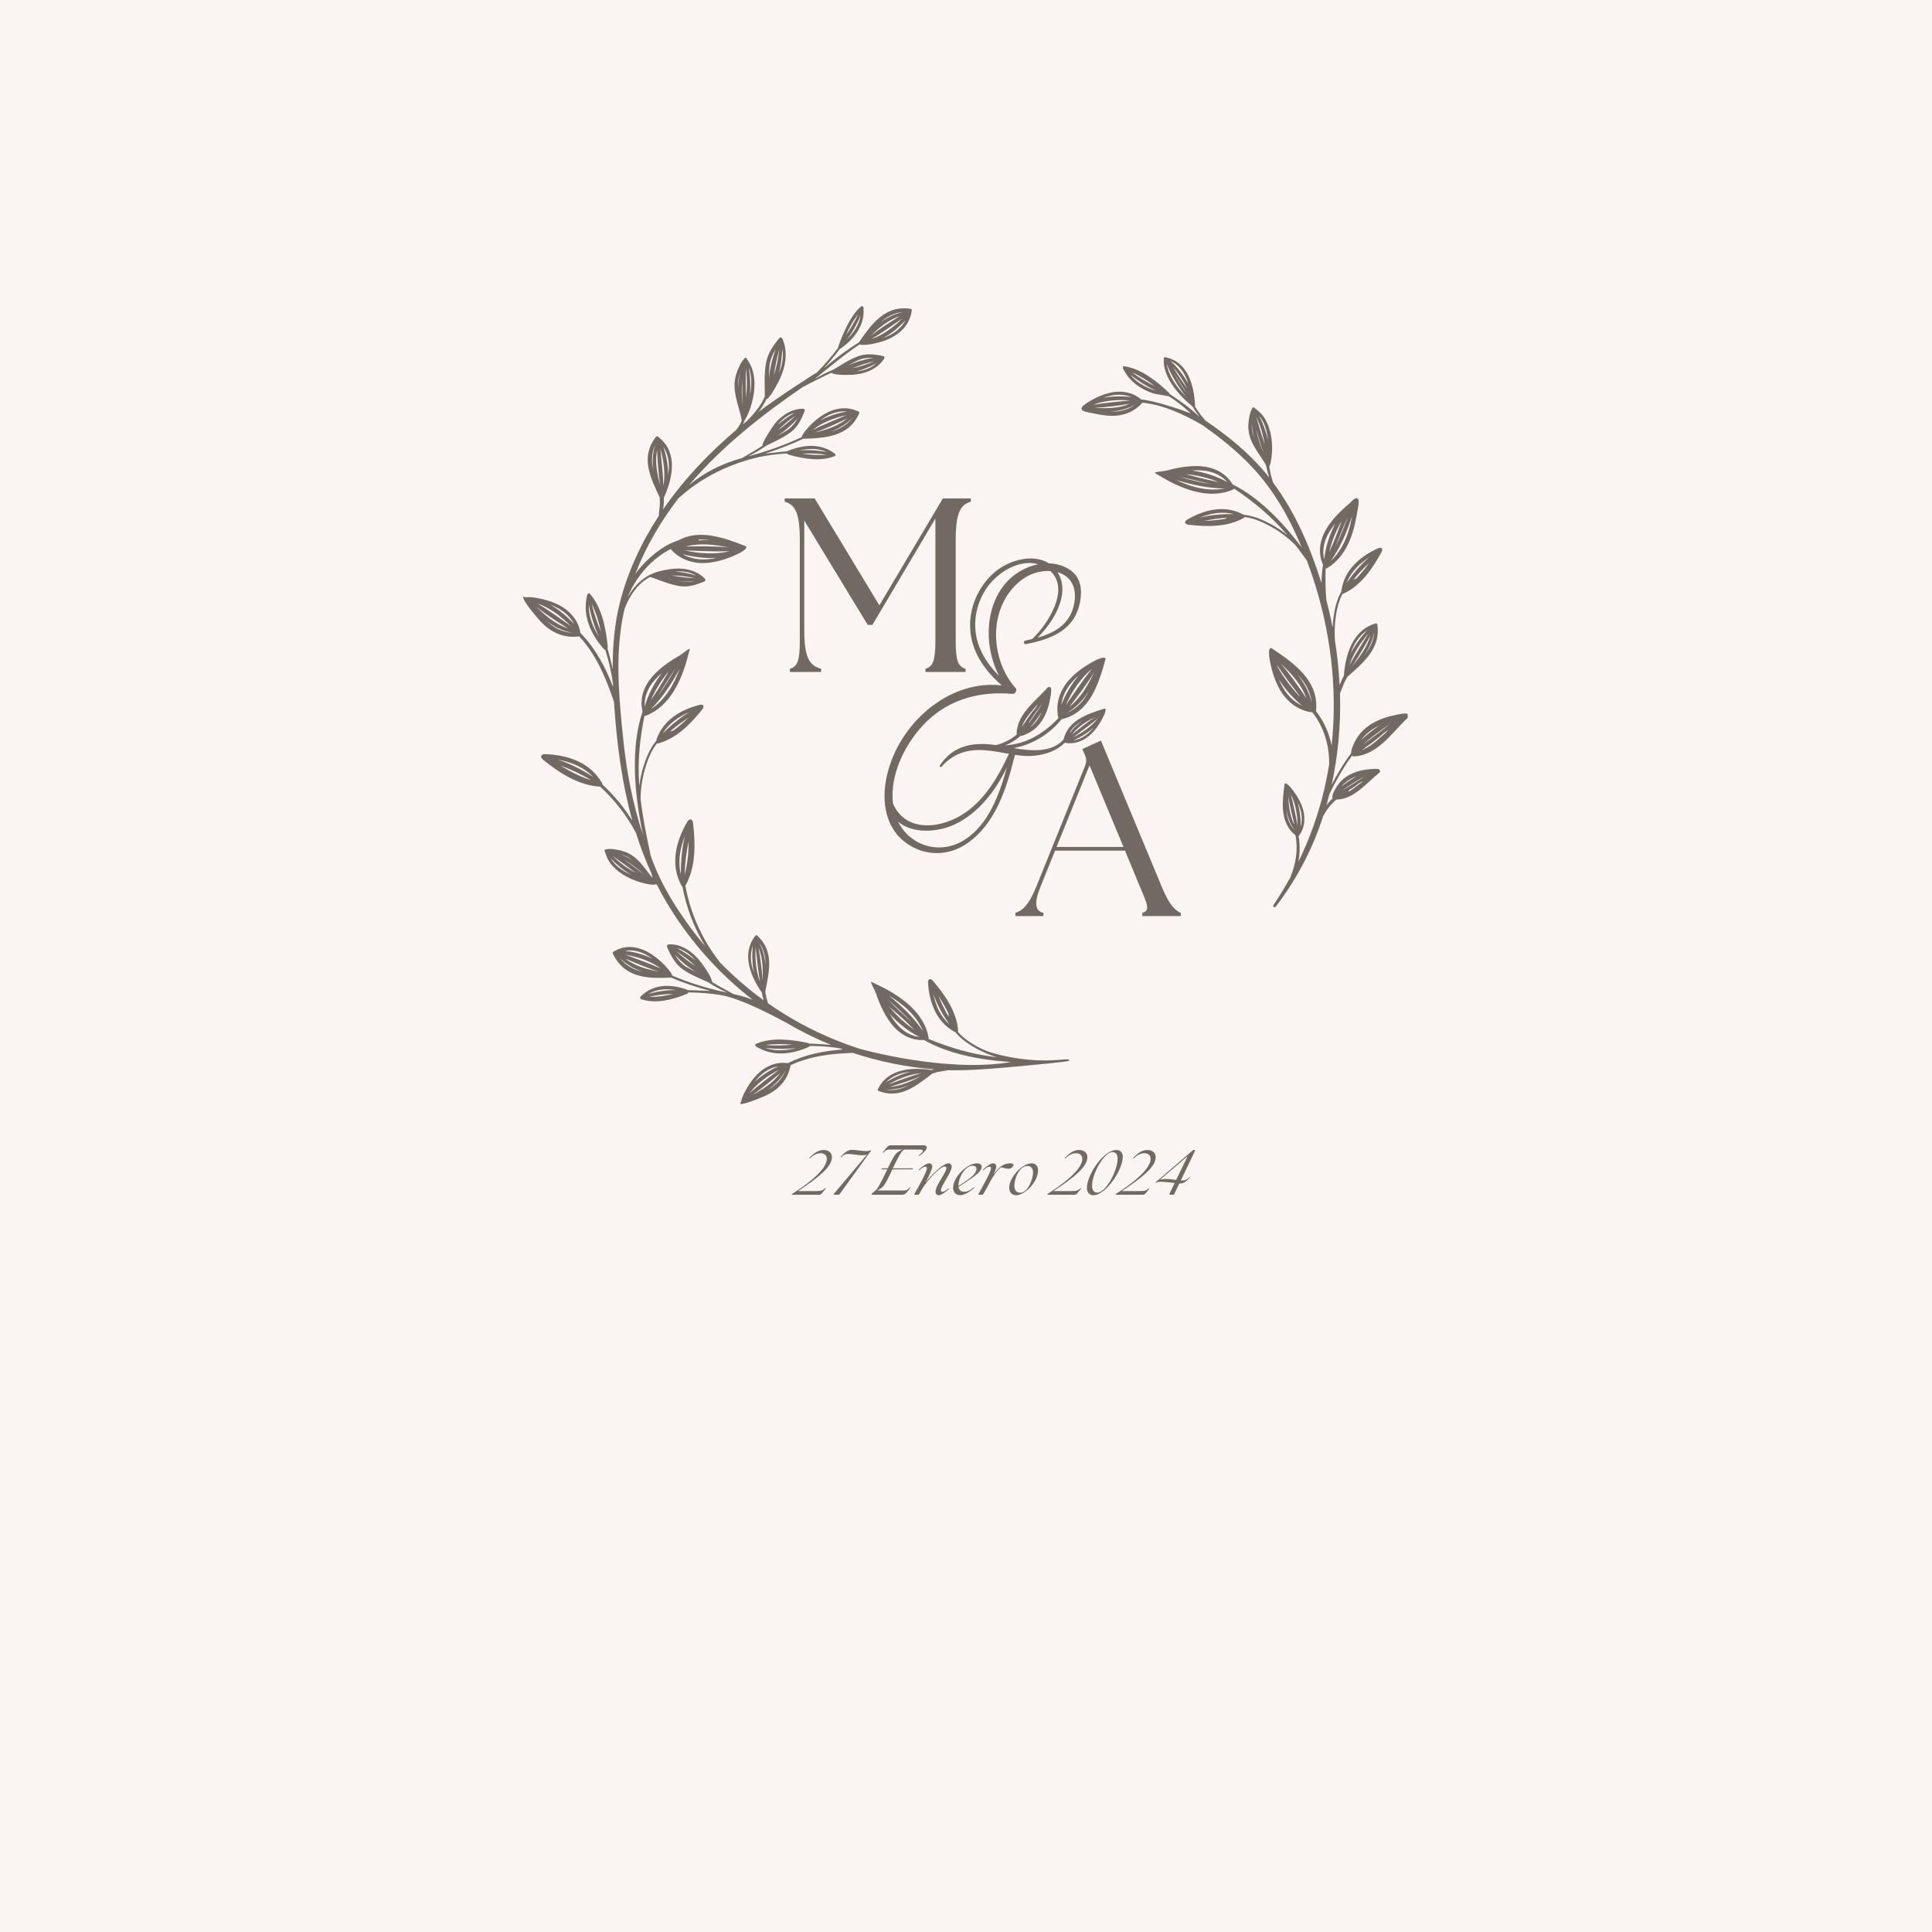 <svg xmlns="http://www.w3.org/2000/svg" xmlns:xlink="http://www.w3.org/1999/xlink" width="500" zoomAndPan="magnify" viewBox="0 0 375 375" height="500" preserveAspectRatio="xMidYMid meet" version="1.0"><defs><g/><clipPath id="0f3068ff48"><path d="M 209 69 L 273.238 69 L 273.238 177 L 209 177 Z M 209 69 " clip-rule="nonzero"/></clipPath><clipPath id="0b01c1f5d0"><path d="M 101.488 59.352 L 208 59.352 L 208 214.602 L 101.488 214.602 Z M 101.488 59.352 " clip-rule="nonzero"/></clipPath></defs><rect x="-37.5" width="450" fill="#ffffff" y="-37.5" height="450" fill-opacity="1"/><rect x="-37.5" width="450" fill="#faf5f2" y="-37.5" height="450" fill-opacity="1"/><g clip-path="url(#0f3068ff48)"><path fill="#726962" d="M 264.461 144.547 C 265.688 143.465 268.43 141.438 269.777 140.535 C 268.531 141.594 265.801 143.633 264.461 144.547 Z M 267.875 143.176 C 267.496 143.531 267.109 143.871 266.703 144.188 C 265.906 144.816 265.035 145.34 264.07 145.691 C 264.527 145.523 264.938 145.129 265.336 144.855 C 265.762 144.559 266.184 144.258 266.594 143.941 C 267.008 143.629 267.414 143.305 267.812 142.973 C 268.004 142.809 268.18 142.633 268.367 142.469 C 268.504 142.355 269.051 141.949 269.449 141.703 C 269.172 142.113 268.227 142.844 267.875 143.176 Z M 267.695 140.844 C 266.457 141.676 265.293 142.625 264.191 143.656 C 265.129 142.379 266.328 141.492 267.695 140.844 Z M 263.305 150.688 C 262.277 151.254 261.293 151.926 260.348 152.672 C 261.191 151.703 262.195 151.09 263.305 150.688 Z M 264.934 150.652 C 263.875 151.406 261.586 152.824 260.469 153.445 C 261.516 152.672 263.812 151.266 264.934 150.652 Z M 263.219 152.66 C 262.895 152.918 262.566 153.16 262.223 153.383 C 262.066 153.484 261.906 153.582 261.742 153.676 C 261.805 153.598 261.82 153.48 261.797 153.383 C 261.918 153.309 262.043 153.242 262.164 153.164 C 262.512 152.945 262.852 152.719 263.191 152.48 C 263.352 152.367 263.504 152.238 263.664 152.121 C 263.781 152.039 264.238 151.758 264.57 151.594 C 264.316 151.91 263.52 152.418 263.219 152.66 Z M 250.543 154.199 C 251.477 155.996 251.84 158.254 251.867 160.258 C 251.453 158.234 251.094 156.191 250.543 154.199 Z M 251.125 159.871 C 250.316 158.152 250.129 156.32 250.062 154.426 C 250.309 156.27 250.75 158.082 251.215 159.891 C 251.188 159.875 251.156 159.871 251.125 159.871 Z M 249.699 157.211 C 249.93 158.555 250.379 159.848 251.172 161.004 C 251.176 161.02 251.18 161.035 251.184 161.051 C 250.195 159.898 249.797 158.594 249.699 157.211 Z M 252.449 160.445 C 252.492 158.922 252.32 157.254 251.844 155.723 C 252.59 157.219 252.914 158.82 252.449 160.445 Z M 251.844 130.945 C 253.289 132.41 254.344 134.137 254.598 136.406 C 254.133 134.34 253.133 132.543 251.844 130.945 Z M 248.516 128.703 C 250.633 130.707 252.547 132.777 253.594 135.551 C 251.996 133.195 250.379 130.844 248.516 128.703 Z M 247.816 129.004 C 249.207 131.125 250.762 133.125 252.293 135.141 C 252.207 135.082 252.125 135.016 252.031 134.961 C 251.949 134.906 248.66 131.168 247.816 129.004 Z M 248.223 131.84 C 249.414 133.797 251.043 135.562 252.715 136.953 C 250.531 135.918 249.121 134.055 248.223 131.84 Z M 259.195 101.605 C 258.047 103.77 257.297 106.152 257.027 108.57 C 256.414 105.938 257.527 103.625 259.195 101.605 Z M 260.461 101.027 C 260.168 101.75 259.91 102.496 259.641 103.227 C 259.137 104.582 258.566 105.898 257.973 107.211 C 258.516 105.008 259.328 102.977 260.461 101.027 Z M 259.188 106.133 C 259.996 104.203 260.719 102.238 261.609 100.344 C 260.879 102.32 260.129 104.262 259.188 106.133 Z M 262.438 100.18 C 261.879 103.461 260.703 106.602 258.305 108.883 C 260.16 106.258 261.445 103.246 262.438 100.18 Z M 232.809 100.477 C 234.984 99.637 237.199 99.215 239.426 99.777 C 237.223 99.75 234.977 99.934 232.809 100.477 Z M 237.75 100.723 C 237.715 100.746 235.055 101.094 233.715 101.109 C 235.188 100.805 236.66 100.586 238.156 100.492 C 238.02 100.566 237.883 100.637 237.75 100.723 Z M 231.297 91.32 C 233.91 91.129 236.438 91.562 238.234 93.582 C 236.105 92.402 233.727 91.637 231.297 91.32 Z M 228.258 93.141 C 231.336 94.105 234.531 94.797 237.746 94.809 C 234.5 95.441 231.258 94.582 228.258 93.141 Z M 230.094 92.016 C 232.34 92.223 234.465 92.738 236.574 93.57 C 235.164 93.289 233.758 92.992 232.363 92.621 C 231.609 92.418 230.852 92.199 230.094 92.016 Z M 234.992 93.934 C 232.926 93.617 230.906 93.105 228.871 92.562 C 230.93 92.93 232.949 93.477 234.992 93.934 Z M 215.582 79.891 C 217.246 79.773 218.875 79.375 220.363 78.508 C 218.871 79.609 217.254 79.938 215.582 79.891 Z M 212.398 79.152 C 214.711 79.074 217.004 78.734 219.297 78.379 C 217.066 79.293 214.77 79.301 212.398 79.152 Z M 219.363 77.73 C 216.973 77.977 214.566 78.16 212.191 78.566 C 214.387 77.695 217.039 77.531 219.363 77.73 Z M 219.645 77.082 C 217.891 76.855 215.934 76.859 214.109 77.238 C 215.926 76.543 217.816 76.355 219.645 77.082 Z M 219.648 72.23 C 221.324 72.98 222.77 73.91 224.207 74.973 C 222.617 74.191 221.098 73.312 219.648 72.23 Z M 224.125 75.77 C 222.289 75.152 220.621 74.238 219.367 72.727 C 220.859 73.891 222.469 74.934 224.188 75.742 C 224.164 75.75 224.145 75.758 224.125 75.77 Z M 227.203 70.07 C 229.113 70.965 230.086 72.645 230.637 74.492 C 229.773 72.859 228.602 71.34 227.203 70.07 Z M 229.434 73.98 C 228.797 73.074 228.219 72.148 227.648 71.219 C 228.797 72.539 229.723 73.926 230.457 75.449 C 230.129 74.953 229.773 74.469 229.434 73.98 Z M 227.809 72.379 C 228.668 73.719 229.59 75.027 230.395 76.395 C 229.473 75.074 228.574 73.762 227.809 72.379 Z M 226.457 70.621 C 227.312 72.852 228.648 74.953 230.141 76.922 C 228.328 75.09 226.863 72.984 226.457 70.621 Z M 244.391 80.676 C 245.477 81.996 245.957 83.695 246.102 85.465 C 245.758 83.797 245.168 82.172 244.391 80.676 Z M 243.848 80.93 C 244.664 82.656 245.172 84.41 245.461 86.25 C 244.887 84.488 244.352 82.715 243.848 80.93 Z M 243.805 83.246 C 244.23 84.82 244.723 86.379 245.281 87.91 C 244.609 86.375 244.09 84.844 243.805 83.246 Z M 242.969 82.117 C 243.027 83.07 243.168 84.016 243.406 84.93 C 243.047 83.988 242.941 83.062 242.969 82.117 Z M 265.789 108.137 C 264.09 109.594 262.641 111.316 261.391 113.129 C 262.219 110.984 263.844 109.426 265.789 108.137 Z M 263.238 112.297 C 263.203 112.293 263.168 112.293 263.133 112.309 C 262.984 112.367 262.844 112.438 262.707 112.508 C 263.648 111.34 264.68 110.266 265.777 109.242 C 264.992 110.324 264.168 111.34 263.238 112.297 Z M 265.625 122.93 C 264.375 124.98 263.07 127.008 261.941 129.121 C 262.633 126.914 264.098 124.695 265.625 122.93 Z M 265.332 122.367 C 264.129 123.664 262.969 125.234 262.145 126.898 C 262.742 125.078 263.73 123.461 265.332 122.367 Z M 262.477 129.258 C 263.797 127.363 264.926 125.344 266.039 123.32 C 265.355 125.586 263.992 127.434 262.477 129.258 Z M 264.895 127.082 C 265.801 125.684 266.488 124.172 266.766 122.527 C 266.652 124.301 265.922 125.766 264.895 127.082 Z M 273.246 138.648 C 273.039 138.438 272.738 138.504 272.535 138.508 C 271.926 138.531 271.355 138.676 270.777 138.793 C 270.52 138.848 270.262 138.906 270.004 138.969 C 269.492 139.098 268.992 139.246 268.496 139.422 C 267.516 139.773 266.582 140.227 265.73 140.816 C 264.898 141.395 264.152 142.102 263.551 142.969 C 263.25 143.398 262.992 143.867 262.773 144.371 C 262.566 144.855 262.309 145.426 262.258 146.012 C 262.254 146.066 262.25 146.137 262.254 146.207 C 261.242 147.496 260.383 148.93 259.566 150.32 C 259.184 150.977 258.82 151.648 258.469 152.32 C 259.742 146.527 260.266 140.578 260.098 134.676 C 260.098 134.641 260.094 134.602 260.094 134.566 C 260.406 133.891 260.621 133.172 260.926 132.492 C 261.09 132.129 261.328 131.762 261.52 131.387 C 264.68 128.562 268.039 125.828 267.34 121.211 C 267.301 120.957 267.105 120.938 266.828 121.074 C 262.559 122.355 261.117 127.125 260.848 131.164 C 260.605 131.543 260.289 132.293 260.137 132.695 C 260.094 132.809 260.055 132.91 260.02 133.008 C 259.875 130.098 259.574 127.191 259.109 124.312 C 259.027 123.098 259.031 121.879 259.156 120.66 C 259.336 118.914 259.703 116.871 260.605 115.23 C 260.672 115.242 260.742 115.23 260.816 115.199 C 264.195 113.656 266.484 110.234 268.152 107.164 C 268.578 106.344 267.91 106.23 267.57 106.383 C 263.922 108.004 260.926 110.664 260.379 114.617 C 260.367 114.688 260.367 114.75 260.367 114.805 C 259.422 116.406 259.004 118.414 258.793 120.168 C 258.727 120.715 258.688 121.262 258.664 121.809 C 258.316 120.012 257.906 118.23 257.438 116.461 C 257.277 114.43 257.238 112.414 257.293 110.371 C 257.359 110.379 257.438 110.367 257.543 110.309 C 258.492 109.75 259.332 109.02 260.035 108.176 C 261.352 106.59 262.191 104.656 262.738 102.688 C 262.742 102.664 262.75 102.641 262.758 102.617 C 263.137 101.23 263.363 99.824 263.613 98.418 C 263.68 98.035 263.961 96.465 263.156 96.719 C 262.684 96.867 262.312 97.383 261.945 97.695 C 261.375 98.188 260.809 98.688 260.266 99.211 C 259.176 100.258 258.18 101.406 257.414 102.715 C 256.148 104.875 255.777 107.348 256.797 109.633 C 256.613 110.777 256.52 111.965 256.5 113.188 C 254.383 106.391 251.484 99.562 247.133 93.707 C 246.746 92.602 246.523 91.633 246.367 90.527 C 246.535 90.262 246.633 89.797 246.66 89.648 C 246.719 89.355 246.766 89.055 246.805 88.758 C 246.883 88.129 246.922 87.496 246.914 86.863 C 246.906 85.562 246.727 84.258 246.32 83.031 C 246.039 82.188 245.648 81.375 245.102 80.664 C 244.641 80.066 244.055 79.625 243.473 79.145 C 243.418 79.102 243.355 79.055 243.285 79.059 C 243.184 79.062 243.113 79.16 243.062 79.246 C 242.582 80.105 242.449 81.023 242.344 81.953 C 242.238 82.922 242.309 83.855 242.598 84.781 C 243.047 86.23 243.93 87.484 244.766 88.742 C 244.98 89.062 245.191 89.387 245.395 89.715 C 245.492 89.871 245.59 90.031 245.68 90.188 C 245.688 90.203 245.699 90.227 245.707 90.246 C 245.887 91.07 246.102 91.887 246.355 92.691 C 246.141 92.422 245.934 92.152 245.715 91.891 C 242.41 87.906 238.363 84.621 234.031 81.668 C 233.258 80.824 232.551 79.918 231.953 78.922 C 231.957 78.84 231.957 78.738 231.953 78.605 C 231.953 78.594 231.961 78.582 231.961 78.566 C 231.75 75.07 230.703 70.227 226.211 69.348 C 226.164 69.34 225.914 69.254 225.895 69.539 C 225.629 73.137 228.676 76.574 231.477 78.93 C 231.484 78.938 231.492 78.945 231.5 78.949 C 231.887 79.617 232.324 80.242 232.797 80.836 C 232.746 80.801 232.695 80.77 232.641 80.734 C 232.016 80.16 231.371 79.602 230.703 79.074 C 229.91 78.453 229.094 77.863 228.254 77.309 C 227.891 77.066 227.488 76.754 227.062 76.492 C 227.02 76.398 226.945 76.289 226.82 76.164 C 224.48 73.949 221.52 71.582 218.246 71.094 C 218 71.059 217.812 71.219 218.062 71.699 C 219.316 74.121 221.465 75.586 223.93 76.383 C 223.965 76.434 226.809 76.879 226.875 76.922 C 228.344 77.824 229.582 78.801 231.145 80.25 C 228.922 79.367 223.949 77.742 221.531 77.543 C 219.68 75.973 217.27 75.715 214.98 76.348 C 213.836 76.664 212.746 77.164 211.719 77.758 C 211.223 78.047 210.707 78.344 210.285 78.727 C 209.145 79.766 210.996 79.988 211.754 80.148 C 212.75 80.359 213.766 80.551 214.781 80.652 C 217.465 80.926 219.941 80.219 221.754 78.148 C 225.938 78.617 229.762 80.418 233.414 82.535 C 236.867 84.957 240.141 87.582 242.996 90.617 C 247.27 95.156 250.328 100.602 252.66 106.254 C 248.789 101.098 244.172 96.453 239.238 94.016 C 237.965 91.859 235.734 90.727 233.234 90.508 C 231.73 90.379 230.211 90.523 228.734 90.801 C 228.004 90.938 227.277 91.105 226.562 91.301 C 226.191 91.398 225.816 91.445 225.438 91.492 C 225.043 91.539 224.648 91.582 224.266 91.688 C 224.223 91.699 224.168 91.727 224.168 91.773 C 224.168 91.805 224.199 91.832 224.23 91.852 C 224.484 92.023 225.098 92.355 225.184 92.406 C 229.191 94.859 234.699 97.105 239.352 95.008 C 239.461 94.961 239.516 94.902 239.547 94.84 C 243.215 97.305 246.535 99.992 249.652 103.602 C 249.715 103.676 249.773 103.75 249.836 103.82 C 248.844 103.039 247.789 102.34 246.668 101.734 C 245.117 100.895 243.234 100.07 241.383 99.914 C 241.34 99.879 241.285 99.848 241.223 99.816 C 237.684 97.973 233.781 98.879 230.348 100.914 C 230.027 101.105 229.73 101.715 230.648 101.844 C 234.117 102.258 238.23 102.371 241.445 100.508 C 241.512 100.469 241.566 100.414 241.594 100.355 C 243.453 100.566 245.332 101.453 246.859 102.316 C 248.562 103.281 250.109 104.477 251.48 105.852 C 252.234 106.82 252.965 107.812 253.676 108.824 C 254.012 109.727 254.332 110.633 254.641 111.539 C 258.246 122.18 259.66 133.566 258.473 144.695 C 257.969 142.266 256.953 139.965 255.426 138.039 C 255.43 138.016 255.438 138 255.438 137.977 C 256.051 132.129 251.156 128.703 246.844 125.836 C 246.801 125.809 246.754 125.777 246.699 125.781 C 246.66 125.785 246.621 125.797 246.59 125.812 C 245.918 126.16 246.676 129.184 246.762 129.547 C 247.105 130.957 247.586 132.34 248.285 133.613 C 249.645 136.102 251.867 137.934 254.738 138.27 C 256.969 141.098 258.062 144.758 257.984 148.395 C 257.707 150.117 257.367 151.828 256.961 153.531 C 255.828 158.277 254.16 162.887 252.008 167.297 C 252.32 165.625 252.359 163.941 252.047 162.332 C 252.102 162.285 252.148 162.223 252.191 162.133 C 253.355 160.469 253.426 158.445 252.746 156.574 C 252.402 155.621 251.898 154.727 251.316 153.895 C 251.168 153.68 249.93 151.887 249.438 152.078 C 249.414 152.086 249.391 152.102 249.371 152.121 C 249.344 152.145 249.336 152.184 249.332 152.219 C 248.855 155.703 248.414 159.711 251.449 162.125 C 251.992 164.906 251.52 167.719 250.43 170.344 C 249.449 172.121 248.387 173.859 247.246 175.562 C 246.922 176.039 247.375 176.312 247.695 175.887 C 251.867 170.406 254.891 164.504 256.879 158.238 C 256.887 158.262 256.895 158.289 256.902 158.312 C 257.52 157.105 258.367 156.047 259.395 155.188 C 259.562 155.191 259.73 155.18 259.891 155.168 C 260.328 155.125 260.754 155.031 261.164 154.891 C 262 154.609 262.773 154.152 263.504 153.621 C 264.969 152.555 266.258 151.176 267.676 150.027 C 267.707 150 267.742 149.973 267.777 149.945 C 267.887 149.855 267.891 149.605 267.777 149.441 C 267.641 149.246 267.402 149.266 267.246 149.25 C 266.773 149.207 266.324 149.266 265.867 149.305 C 265.664 149.32 265.465 149.34 265.262 149.367 C 264.855 149.418 264.457 149.492 264.059 149.586 C 263.273 149.777 262.512 150.059 261.805 150.461 C 261.109 150.855 260.469 151.367 259.922 152.027 C 259.652 152.355 259.406 152.719 259.191 153.117 C 258.984 153.5 258.734 153.953 258.637 154.434 C 258.609 154.574 258.59 154.801 258.668 154.961 C 258.227 155.363 257.824 155.816 257.465 156.305 C 257.668 155.582 257.859 154.852 258.043 154.121 C 258.625 152.898 259.254 151.699 259.938 150.527 C 260.695 149.23 261.496 147.898 262.422 146.684 C 262.426 146.691 262.434 146.703 262.441 146.711 C 262.496 146.754 262.566 146.781 262.641 146.793 C 262.809 146.828 263.004 146.801 263.125 146.797 C 263.418 146.785 263.703 146.727 263.977 146.668 C 264.531 146.547 265.062 146.367 265.566 146.137 C 266.602 145.668 267.523 145.004 268.379 144.262 C 270.102 142.766 271.551 140.934 273.203 139.352 C 273.242 139.316 273.281 139.277 273.32 139.242 C 273.449 139.117 273.414 138.824 273.246 138.648 " fill-opacity="1" fill-rule="nonzero"/></g><g clip-path="url(#0b01c1f5d0)"><path fill="#726962" d="M 172.707 210.965 C 174.773 210.336 176.836 209.691 178.82 208.84 C 176.871 209.895 174.926 210.797 172.707 210.965 Z M 171.852 211.484 C 173.426 211.574 174.945 211.242 176.395 210.676 C 174.996 211.375 173.516 211.758 171.852 211.484 Z M 176.684 208.023 C 175 208.449 173.344 209.219 171.941 210.09 C 173.227 208.801 174.895 208.199 176.684 208.023 Z M 178.781 208.301 C 176.629 208.922 174.527 209.73 172.414 210.484 C 174.309 209.41 176.613 208.488 178.781 208.301 Z M 149.109 211.492 C 150.461 210.516 151.637 209.32 152.445 207.801 C 151.758 209.523 150.555 210.652 149.109 211.492 Z M 146.012 212.535 C 147.934 211.254 149.711 209.758 151.469 208.254 C 150.055 210.203 148.105 211.418 146.012 212.535 Z M 151.188 207.664 C 149.281 209.133 147.332 210.555 145.527 212.148 C 146.934 210.254 149.105 208.719 151.188 207.664 Z M 151.086 206.961 C 149.473 207.695 147.812 208.727 146.457 210.008 C 147.641 208.465 149.148 207.305 151.086 206.961 Z M 148.559 203.406 C 150.574 203.625 152.641 203.664 154.656 203.391 C 152.617 203.914 150.566 204.086 148.559 203.406 Z M 153.859 202.77 C 152.094 202.941 150.336 202.992 148.539 202.836 C 150.359 202.59 152.078 202.625 153.859 202.77 Z M 147.32 182.902 C 148.293 184.273 148.605 185.773 148.594 187.336 C 148.461 185.785 148.09 184.273 147.32 182.902 Z M 148.008 190.32 C 147.902 188.168 147.574 186.031 147.227 183.902 C 148.055 185.965 148.098 188.109 148.008 190.32 Z M 146.668 183.848 C 146.922 186.078 147.121 188.316 147.512 190.527 C 146.723 188.496 146.539 186.023 146.668 183.848 Z M 125.898 192.898 C 127.547 191.957 129.383 191.883 131.266 192.184 C 129.445 192.145 127.637 192.43 125.898 192.898 Z M 125.98 193.492 C 127.535 193.113 129.09 192.953 130.672 192.918 C 129.133 193.289 127.625 193.527 125.98 193.492 Z M 121.414 185.324 C 123.73 185.688 126.297 186.523 128.262 188.004 C 126.023 186.98 123.707 186.184 121.414 185.324 Z M 121.348 186.043 C 123.516 186.992 125.691 187.926 127.938 188.582 C 125.586 188.156 123.34 187.582 121.348 186.043 Z M 120.273 185.914 C 121.555 187.219 123.062 188.051 124.668 188.59 C 123.02 188.227 121.508 187.473 120.273 185.914 Z M 126.664 186.098 C 124.953 185.238 123.039 184.746 121.273 184.555 C 123.215 184.223 125.027 184.898 126.664 186.098 Z M 133.363 187.77 C 132.301 187.164 131.586 186.305 130.969 185.312 C 132.219 186.633 133.625 187.797 135.156 188.699 C 134.547 188.406 133.949 188.102 133.363 187.77 Z M 135.043 187.586 C 133.738 186.707 132.496 185.758 131.293 184.676 C 132.668 185.504 133.891 186.488 135.043 187.586 Z M 134.992 186.43 C 133.879 185.492 132.664 184.703 131.398 184.039 C 132.859 184.391 134 185.285 134.992 186.43 Z M 121.125 166.871 C 122.539 167.668 123.812 168.66 125.039 169.801 C 123.777 168.773 122.473 167.789 121.125 166.871 Z M 123.402 169.422 C 121.766 168.543 120.281 167.488 118.922 166.148 C 120.438 167.211 121.934 168.297 123.402 169.418 C 123.402 169.418 123.402 169.422 123.402 169.422 Z M 118.5 166.578 C 119.66 167.805 121 168.898 122.461 169.773 C 120.84 169.051 119.391 168.039 118.5 166.578 Z M 122.844 167.051 C 122.059 166.527 121.215 166.082 120.332 165.711 C 121.234 165.996 122.074 166.402 122.844 167.051 Z M 108.297 147.445 C 110.902 147.949 113.285 148.879 115.086 150.77 C 112.984 149.41 110.715 148.234 108.297 147.445 Z M 108.789 148.598 C 110.859 149.367 112.844 150.273 114.742 151.445 C 112.562 150.73 110.676 149.75 108.789 148.598 Z M 106.805 117.379 C 108.781 118.094 110.461 119.27 111.445 121.152 C 110.168 119.73 108.562 118.359 106.805 117.379 Z M 106.141 120.59 C 107.586 121.664 109.199 122.484 111.027 122.824 C 109.027 122.676 107.477 121.809 106.141 120.59 Z M 104.059 117.742 C 106.004 119.305 108.121 120.645 110.242 121.969 C 107.773 121.145 105.891 119.531 104.059 117.742 Z M 110.758 121.488 C 108.625 120.004 106.531 118.457 104.301 117.117 C 106.707 117.949 108.996 119.688 110.758 121.488 Z M 114.867 117.188 C 115.711 118.98 116.234 120.762 116.66 122.645 C 115.91 120.883 115.289 119.094 114.867 117.188 Z M 114.285 117.395 C 114.715 119.543 115.348 121.68 116.285 123.664 C 115.078 121.738 114.242 119.684 114.285 117.395 Z M 127.547 87.301 C 127.648 89.613 127.773 91.93 128.152 94.211 C 127.535 91.918 127.09 89.664 127.547 87.301 Z M 128.766 94.297 C 128.695 91.891 128.398 89.496 128.168 87.102 C 128.82 89.344 129.188 91.977 128.766 94.297 Z M 129.691 92.156 C 129.699 90.293 129.316 88.375 128.75 86.699 C 129.824 88.348 130.012 90.238 129.691 92.156 Z M 126.797 91.234 C 126.418 89.605 126.422 87.961 127.207 86.277 C 126.652 87.906 126.586 89.582 126.797 91.234 Z M 144.09 73.715 C 144.043 75.398 144.066 77.082 144.148 78.762 C 143.961 77.043 143.91 75.379 144.09 73.715 Z M 143.266 75.25 C 143.199 74.215 143.355 73.27 143.645 72.348 C 143.434 73.305 143.301 74.277 143.266 75.25 Z M 144.77 71.449 C 145.039 73.406 145.016 75.285 144.773 77.184 C 144.734 75.273 144.738 73.363 144.77 71.449 Z M 145.57 76.613 C 145.719 74.863 145.629 73.082 145.336 71.367 C 145.961 73.004 145.926 74.824 145.57 76.613 Z M 149.336 71.293 C 149.441 69.941 149.91 68.84 150.543 67.785 C 149.875 69.633 149.418 71.574 149.242 73.531 C 149.25 72.781 149.277 72.035 149.336 71.293 Z M 150.188 72.949 C 150.434 71.234 150.77 69.551 151.246 67.859 C 151.07 69.621 150.691 71.297 150.188 72.949 Z M 151.852 67.699 C 152.141 69.355 151.812 70.906 151.199 72.41 C 151.574 70.871 151.781 69.281 151.852 67.699 Z M 166.574 60.961 C 165.922 62.418 165.109 63.754 164.188 65.043 C 164.844 63.602 165.57 62.262 166.574 60.961 Z M 167.051 61.223 C 166.742 63.066 165.703 64.578 164.363 65.922 C 165.477 64.484 166.352 62.875 167.051 61.223 Z M 174.676 61.355 C 172.703 62.57 170.734 63.801 168.93 65.242 C 170.633 63.59 172.387 62.105 174.676 61.355 Z M 175.406 60.562 C 173.711 60.871 172.215 61.625 170.871 62.613 C 172.113 61.492 173.555 60.695 175.406 60.562 Z M 175.785 62.117 C 174.867 63.855 173.301 64.938 171.469 65.59 C 173.102 64.691 174.598 63.43 175.785 62.117 Z M 169.148 65.82 C 171.219 64.586 173.168 63.168 175.148 61.805 C 173.508 63.465 171.383 65.059 169.148 65.82 Z M 166.277 70.043 C 167.344 69.523 168.387 69.422 169.465 69.473 C 167.773 69.746 166.102 70.234 164.543 70.965 C 165.113 70.641 165.691 70.324 166.277 70.043 Z M 165.406 71.488 C 166.816 70.926 168.234 70.453 169.727 70.09 C 168.316 70.734 166.883 71.172 165.406 71.488 Z M 166.266 72.086 C 167.602 71.711 168.891 71.172 170.121 70.523 C 169 71.504 167.68 71.922 166.266 72.086 Z M 154.285 80.109 C 153.074 80.793 151.926 81.59 150.887 82.512 C 151.789 81.41 152.855 80.523 154.285 80.109 Z M 150.93 83.559 C 151.992 82.488 153.137 81.516 154.438 80.672 C 153.328 81.734 152.16 82.676 150.93 83.559 Z M 152.617 83.605 C 152.062 83.945 151.488 84.262 150.906 84.566 C 152.359 83.648 153.672 82.504 154.816 81.223 C 154.277 82.16 153.629 82.984 152.617 83.605 Z M 164.34 80.57 C 162.121 81.504 159.875 82.383 157.723 83.461 C 159.566 81.988 162.059 81.059 164.34 80.57 Z M 164.418 79.867 C 162.672 80.16 160.805 80.738 159.168 81.629 C 160.703 80.438 162.457 79.703 164.418 79.867 Z M 158.09 83.961 C 160.277 83.211 162.375 82.219 164.461 81.211 C 162.594 82.738 160.402 83.414 158.09 83.961 Z M 165.52 81.02 C 164.414 82.512 162.965 83.297 161.352 83.738 C 162.91 83.141 164.348 82.285 165.52 81.02 Z M 160.465 87.707 C 158.695 87.406 156.867 87.273 155.055 87.438 C 156.91 87.035 158.742 86.973 160.465 87.707 Z M 155.703 88.059 C 157.285 87.98 158.848 88.016 160.426 88.25 C 158.793 88.395 157.27 88.281 155.703 88.059 Z M 139.113 108.273 C 136.832 108.805 134.551 108.727 132.488 107.566 C 134.543 108.117 136.875 108.426 139.113 108.273 Z M 141.605 106.992 C 138.855 107.68 135.668 107.445 132.926 106.84 C 135.82 106.93 138.715 107.094 141.605 106.992 Z M 141.453 106.266 C 138.691 105.984 135.898 106.02 133.113 106.074 C 135.918 105.344 138.656 105.703 141.453 106.266 Z M 135.578 104.723 C 136.312 104.695 137.047 104.75 137.781 104.871 C 137.043 104.824 136.305 104.824 135.57 104.883 C 135.582 104.855 135.594 104.824 135.594 104.793 C 135.594 104.773 135.59 104.75 135.578 104.723 Z M 134.73 112.875 C 133.68 113.137 130.234 112.582 129.609 112.375 C 131.281 112.785 133.016 112.938 134.73 112.875 Z M 134.867 112.223 C 133.332 112.156 131.848 111.969 130.355 111.691 C 131.867 111.719 133.355 111.867 134.867 112.223 Z M 135.168 111.719 C 133.836 111.324 132.465 111.047 131.082 110.938 C 132.5 110.824 133.875 110.977 135.168 111.719 Z M 128.48 130.633 C 126.977 132.566 125.82 134.781 125.141 137.117 C 124.992 134.418 126.488 132.332 128.48 130.633 Z M 128.637 132.305 C 127.906 133.551 127.117 134.75 126.309 135.941 C 127.223 133.863 128.375 132.004 129.824 130.277 C 129.414 130.941 129.031 131.629 128.637 132.305 Z M 131.078 129.809 C 130.016 131.625 128.938 133.406 127.688 135.086 C 128.82 133.328 129.875 131.516 131.078 129.809 Z M 131.922 129.789 C 130.805 132.922 129.102 135.812 126.348 137.645 C 128.625 135.379 130.41 132.637 131.922 129.789 Z M 133.844 138.207 C 131.922 139.344 130.195 140.789 128.648 142.359 C 129.836 140.395 131.707 139.137 133.844 138.207 Z M 130.613 141.863 C 130.578 141.852 130.543 141.848 130.504 141.855 C 130.352 141.887 130.199 141.934 130.051 141.977 C 131.184 140.988 132.383 140.109 133.645 139.289 C 132.68 140.219 131.695 141.078 130.613 141.863 Z M 133.68 163.23 C 133.648 165.438 133.473 167.562 132.914 169.785 C 132.934 167.555 133.227 165.395 133.68 163.23 Z M 132.16 169.715 C 131.52 167.184 132.004 164.672 132.965 162.199 C 132.344 164.664 132.129 167.211 132.16 169.715 Z M 146.102 183.598 C 145.941 185.242 145.98 187.066 146.336 188.766 C 145.707 187.078 145.512 185.316 146.102 183.598 Z M 172.508 193.23 C 175.375 194.918 177.895 197.133 179.18 200.18 C 177.379 197.516 175.023 195.25 172.508 193.23 Z M 172.688 196.77 C 174.305 198.609 176.27 200.16 178.434 201.27 C 175.754 200.906 173.988 199.047 172.688 196.77 Z M 174.363 196.93 C 175.449 197.879 176.48 198.883 177.5 199.898 C 175.629 198.609 174.02 197.133 172.594 195.383 C 173.168 195.91 173.773 196.414 174.363 196.93 Z M 172.367 194.062 C 173.953 195.449 175.504 196.84 176.918 198.383 C 175.398 196.941 173.82 195.566 172.367 194.062 Z M 181.137 192.922 C 181.895 195.023 182.988 196.988 184.242 198.801 C 182.531 197.27 181.648 195.195 181.137 192.922 Z M 184.121 196.781 C 184.102 196.812 184.09 196.844 184.094 196.883 C 184.094 197.043 184.113 197.199 184.129 197.352 C 183.371 196.059 182.73 194.715 182.164 193.32 C 182.895 194.441 183.555 195.57 184.121 196.781 Z M 207.359 205.617 C 207.129 205.617 206.898 205.625 206.672 205.633 C 205.902 205.672 205.141 205.762 204.367 205.797 C 203.387 205.844 202.402 205.844 201.422 205.805 C 199.078 205.711 196.734 205.387 194.453 204.848 C 193.121 204.527 191.723 204.176 190.492 203.559 C 188.926 202.773 187.141 201.707 185.93 200.285 C 185.965 200.223 185.977 200.152 185.973 200.07 C 185.73 196.367 183.34 193.012 181.062 190.363 C 180.445 189.676 180.105 190.262 180.125 190.633 C 180.348 194.621 181.77 198.363 185.277 200.273 C 185.336 200.309 185.395 200.336 185.445 200.355 C 186.609 201.805 188.34 202.906 189.902 203.727 C 191.043 204.328 192.234 204.809 193.449 205.199 C 193.34 205.184 193.227 205.176 193.117 205.164 C 188.383 204.586 184.301 203.324 180.211 201.652 C 180.242 201.598 180.258 201.516 180.238 201.398 C 179.387 196.371 174.449 193.047 170.18 191.086 C 170.094 191.047 169.477 190.723 169.188 190.605 C 169.156 190.594 169.117 190.582 169.09 190.602 C 169.051 190.625 169.059 190.684 169.074 190.727 C 169.199 191.102 169.383 191.453 169.562 191.809 C 169.738 192.148 169.91 192.488 170.031 192.848 C 170.27 193.555 170.531 194.25 170.828 194.93 C 171.422 196.312 172.148 197.656 173.094 198.828 C 174.668 200.781 176.848 202.004 179.344 201.859 C 183.93 204.496 190.051 205.746 196.238 206.141 C 183.523 208.301 167.047 203.613 166.832 203.555 C 160.527 201.523 154.535 198.559 149.09 194.75 C 148.969 194.367 148.84 193.988 148.742 193.598 C 148.652 193.234 148.617 192.828 148.539 192.441 C 149.312 188.555 150.293 184.617 146.973 181.598 C 146.793 181.434 146.629 181.531 146.492 181.789 C 143.93 185.168 145.668 189.52 147.883 192.66 C 147.918 193.066 148.109 193.758 148.234 194.152 C 145.246 191.992 142.438 189.562 139.832 186.895 C 136.371 182.555 134.031 177.402 133.031 171.926 C 135.102 168.293 134.984 163.66 134.523 159.746 C 134.379 158.703 133.684 159.039 133.469 159.402 C 131.145 163.301 130.105 167.734 132.195 171.762 C 132.285 171.934 132.375 172.047 132.465 172.117 C 133.227 176.215 134.734 180.129 136.891 183.664 C 135.609 182.16 134.383 180.594 133.23 178.957 C 131.941 177.121 128.5 172.328 126.32 166.18 C 125.535 162.48 124.777 158.805 124.336 155.102 C 124.355 153.18 124.617 151.258 125.148 149.391 C 125.625 147.707 126.34 145.754 127.512 144.297 C 127.574 144.316 127.648 144.32 127.727 144.297 C 131.32 143.363 134.168 140.391 136.344 137.656 C 136.902 136.918 136.266 136.695 135.902 136.785 C 132.027 137.75 128.617 139.852 127.395 143.652 C 127.375 143.719 127.359 143.777 127.352 143.832 C 126.145 145.25 125.387 147.156 124.871 148.844 C 124.504 150.062 124.242 151.305 124.09 152.559 C 124.082 152.461 124.07 152.367 124.066 152.27 C 123.742 147.516 124.219 143.27 125.094 138.938 C 125.156 138.957 125.238 138.957 125.348 138.918 C 130.129 137.137 132.465 131.664 133.59 127.102 C 133.617 127.008 133.816 126.34 133.879 126.039 C 133.887 126.004 133.891 125.965 133.867 125.941 C 133.836 125.906 133.781 125.926 133.738 125.949 C 133.395 126.141 133.082 126.387 132.766 126.633 C 132.465 126.863 132.164 127.098 131.832 127.285 C 131.188 127.652 130.551 128.043 129.938 128.457 C 128.691 129.301 127.508 130.266 126.531 131.414 C 124.91 133.324 124.117 135.695 124.727 138.121 C 122.371 144.934 123.078 154.07 124.824 162.113 C 122.848 156.176 121.641 149.965 120.98 143.578 C 120.258 136.551 119.543 129.281 120.488 122.242 C 120.672 120.863 120.926 119.496 121.238 118.141 C 122.184 115.598 123.891 113.133 126.254 111.957 C 126.273 111.996 126.297 112.027 126.316 112.062 C 126.445 112.09 126.574 112.125 126.707 112.152 C 126.902 112.223 127.098 112.293 127.293 112.363 C 127.812 112.555 128.332 112.746 128.852 112.93 C 129.879 113.293 130.918 113.617 131.992 113.773 C 133.652 114.02 135.254 113.492 136.789 112.816 C 136.93 112.754 136.938 112.566 136.875 112.43 C 136.859 112.383 136.84 112.332 136.797 112.293 C 135.266 110.777 133.203 110.27 131.164 110.367 C 130.391 110.406 129.621 110.52 128.863 110.684 C 128.117 110.848 127.34 111.012 126.641 111.348 C 124.57 112.184 122.93 113.941 121.801 115.973 C 123.383 112.027 126.41 108.492 130.164 106.574 C 130.195 106.609 130.23 106.641 130.273 106.672 C 132.164 108.797 134.895 109.543 137.66 109.227 C 139.07 109.062 140.449 108.664 141.77 108.145 C 142.109 108.008 144.953 106.906 144.852 106.176 C 144.848 106.137 144.836 106.102 144.812 106.066 C 144.789 106.023 144.738 106.004 144.691 105.984 C 140.496 104.359 135.688 102.621 131.633 104.906 C 129.398 105.59 127.426 107.047 125.73 108.645 C 124.832 109.492 124.02 110.426 123.309 111.418 C 124.344 108.734 125.602 106.137 127.035 103.648 C 128.438 101.215 129.996 98.91 131.68 96.715 C 132.066 96.512 137.004 91.234 146.73 88.855 C 148.699 88.371 150.723 88.152 152.746 88.004 C 152.801 88.102 152.918 88.195 153.145 88.266 C 155.883 89.035 159.18 89.641 161.996 88.547 C 162.207 88.465 162.293 88.246 161.906 87.961 C 159.289 86.035 156.039 86.273 153.02 87.48 C 152.961 87.504 152.898 87.547 152.844 87.598 C 151.945 87.66 151.055 87.754 150.152 87.871 C 149.578 87.914 149.016 87.973 148.461 88.043 C 151 87.246 153.488 86.289 155.906 85.164 C 155.938 85.168 155.965 85.172 156 85.168 C 159.289 85.062 163.25 84.879 165.555 82.184 C 166.047 81.605 166.441 80.949 166.754 80.258 C 166.867 80.004 166.715 79.852 166.402 79.773 C 163.613 78.551 160.73 79.582 158.5 81.434 C 157.781 82.031 157.074 82.699 156.488 83.426 C 156.328 83.621 155.676 84.398 155.621 84.848 C 152.273 86.398 148.801 87.641 145.227 88.562 C 146.449 87.969 147.617 87.289 148.73 86.508 C 148.918 86.414 149.102 86.32 149.289 86.23 C 149.789 85.988 150.285 85.75 150.781 85.5 C 151.75 85.012 152.707 84.484 153.562 83.824 C 154.895 82.793 155.621 81.273 156.195 79.699 C 156.25 79.555 156.121 79.418 155.98 79.371 C 155.934 79.348 155.883 79.328 155.824 79.328 C 153.672 79.383 151.879 80.52 150.535 82.059 C 150.027 82.641 148.293 85.34 148.055 86.125 C 148.02 86.246 147.996 86.375 148.008 86.5 C 147.008 87.172 145.441 88.094 144.055 88.898 C 140.082 89.973 136.652 91.766 133.777 94.125 C 140.062 86.715 147.805 80.609 155.855 75.09 C 157.484 74.262 159.875 73.008 161.355 72.363 C 161.449 72.441 161.574 72.492 161.695 72.527 C 162.484 72.75 163.332 72.758 164.141 72.77 C 164.914 72.781 165.691 72.746 166.457 72.629 C 168.477 72.328 170.402 71.43 171.605 69.645 C 171.641 69.594 171.652 69.543 171.656 69.492 C 171.691 69.348 171.648 69.164 171.496 69.133 C 169.859 68.766 168.188 68.562 166.605 69.129 C 165.586 69.492 164.625 70.016 163.691 70.57 C 163.215 70.852 162.746 71.141 162.273 71.43 C 162.094 71.539 161.918 71.645 161.738 71.75 C 160.48 72.27 159.277 72.887 158.117 73.598 C 158.168 73.551 158.223 73.504 158.27 73.457 C 158.402 73.371 164.031 68.645 166.852 66.844 C 167.258 67.039 168.262 66.906 168.516 66.879 C 169.441 66.773 170.387 66.539 171.277 66.258 C 174.039 65.375 176.461 63.504 176.934 60.492 C 177.035 60.188 176.988 59.98 176.715 59.938 C 175.965 59.828 175.199 59.805 174.445 59.91 C 170.934 60.402 168.645 63.641 166.781 66.348 C 166.762 66.379 166.75 66.402 166.734 66.43 C 164.328 67.961 162.039 69.656 159.875 71.504 C 160.996 70.293 162.047 69.023 163.035 67.699 C 163.109 67.684 163.176 67.652 163.23 67.613 C 165.875 65.723 167.828 63.113 167.613 59.871 C 167.582 59.391 167.352 59.348 167.168 59.48 C 164.727 61.262 162.59 67.465 162.641 67.562 C 161.387 69.238 160.023 70.824 158.551 72.312 C 158.449 72.293 150.777 77.238 147.238 79.945 C 147.828 79.184 148.34 78.379 148.742 77.512 C 148.887 77.465 149.016 77.348 149.125 77.234 C 149.758 76.562 150.219 75.715 150.668 74.914 C 151.102 74.141 151.488 73.344 151.797 72.512 C 152.613 70.324 152.832 67.906 151.855 65.73 C 151.828 65.672 151.789 65.633 151.742 65.602 C 151.629 65.488 151.441 65.434 151.328 65.566 C 150.109 67.008 149.016 68.578 148.68 70.469 C 148.461 71.691 148.418 72.934 148.418 74.172 C 148.418 74.801 148.43 75.43 148.438 76.062 C 148.441 76.363 148.441 76.668 148.441 76.969 C 147.836 78.41 146.887 79.664 145.824 80.832 C 145.566 81.121 145.297 81.41 145.023 81.688 C 144.75 81.906 144.477 82.129 144.207 82.352 C 144.344 82.074 144.469 81.793 144.57 81.5 C 144.734 81.281 144.875 81.008 144.926 80.902 C 145.062 80.629 145.188 80.352 145.305 80.07 C 145.551 79.473 145.758 78.859 145.926 78.238 C 146.277 76.953 146.473 75.617 146.441 74.285 C 146.418 73.367 146.285 72.445 145.984 71.578 C 145.73 70.848 145.32 70.234 144.922 69.578 C 144.883 69.52 144.84 69.453 144.773 69.438 C 144.68 69.41 144.59 69.484 144.52 69.551 C 143.848 70.25 143.473 71.109 143.121 71.992 C 142.754 72.914 142.562 73.852 142.57 74.855 C 142.582 76.418 143.039 77.926 143.453 79.418 C 143.559 79.801 143.664 80.188 143.758 80.574 C 143.805 80.758 143.844 80.941 143.887 81.129 C 143.914 81.254 143.914 81.512 143.977 81.641 C 143.754 82.195 143.453 82.715 143.078 83.199 C 143.051 83.238 143.035 83.273 143.031 83.309 C 142.988 83.332 142.945 83.352 142.898 83.371 C 142.91 83.383 142.918 83.391 142.926 83.402 C 142.941 83.391 142.961 83.387 142.98 83.379 C 137.598 87.945 132.715 93.059 128.715 98.879 C 128.738 98.715 128.758 98.535 128.785 98.32 C 128.836 97.891 128.895 97.07 128.844 96.621 C 130.621 92.777 131.582 87.789 127.887 84.906 C 127.672 84.668 127.465 84.609 127.297 84.828 C 124.23 88.82 126.262 92.691 128.047 96.562 C 128.047 96.984 128.102 97.414 128.082 97.82 C 128.051 98.586 127.898 99.352 127.875 100.117 C 124.504 105.277 121.844 110.949 120.328 116.93 C 119.246 121.211 118.906 125.527 118.93 129.871 C 118.754 129.043 118.555 128.219 118.328 127.402 C 118.199 126.953 118.09 126.41 117.926 125.898 C 117.957 125.793 117.973 125.648 117.957 125.457 C 117.605 121.996 116.852 117.973 114.516 115.27 C 114.344 115.07 114.078 115.066 113.941 115.641 C 113.027 119.492 114.652 123.078 117.188 125.957 C 117.262 126.043 117.371 126.113 117.484 126.145 C 117.863 127.332 118.191 128.535 118.457 129.754 C 118.688 130.805 118.863 131.863 119.004 132.926 C 119.008 133.066 119.012 133.207 119.02 133.348 C 117.504 129.492 115.582 125.832 112.664 122.859 C 112.25 120.27 110.465 118.363 108.145 117.266 C 106.988 116.719 105.742 116.359 104.484 116.121 C 103.875 116.008 103.242 115.887 102.629 115.902 C 102.312 115.914 101.859 116.008 101.59 115.805 C 101.547 115.852 101.539 115.926 101.559 116.023 C 101.734 116.992 104.543 120.227 104.949 120.648 C 106.953 122.762 109.473 123.926 112.418 123.512 C 115.73 127.078 117.625 131.609 119.176 136.238 C 119.207 136.672 119.234 137.102 119.266 137.535 C 119.809 144.977 120.785 152.281 122.738 159.297 C 121.133 156.73 119.195 154.375 116.957 152.309 C 116.941 152.195 116.895 152.059 116.797 151.891 C 114.504 147.977 110.199 146.492 105.664 146.379 C 105.242 146.367 104.586 146.773 105.391 147.453 C 108.457 149.93 112.312 152.5 116.492 152.684 C 119.297 155.262 121.641 158.289 123.426 161.625 C 124.266 164.305 125.262 166.938 126.441 169.516 C 126.516 169.824 126.586 170.129 126.652 170.438 C 126.43 170.16 126.211 169.875 125.996 169.59 C 125.086 168.387 124.191 167.141 122.973 166.238 C 122.191 165.66 121.336 165.285 120.383 165.066 C 119.469 164.855 118.562 164.684 117.594 164.855 C 117.496 164.871 117.379 164.906 117.34 165 C 117.312 165.066 117.336 165.141 117.363 165.207 C 117.621 165.914 117.848 166.613 118.258 167.242 C 118.75 167.996 119.387 168.633 120.09 169.176 C 121.117 169.965 122.289 170.562 123.516 171 C 124.105 171.215 124.719 171.387 125.34 171.52 C 125.633 171.582 125.93 171.637 126.227 171.68 C 126.414 171.703 127.078 171.793 127.336 171.617 C 127.391 171.656 127.449 171.688 127.508 171.727 C 128.273 173.238 129.109 174.734 130.023 176.207 C 134.258 183.043 139.719 189.113 146.07 194.031 C 144.887 193.59 143.656 193.23 142.375 192.953 C 140.922 192.168 139.27 191.273 138.211 190.605 C 138.215 190.469 138.176 190.328 138.133 190.199 C 137.828 189.348 137.312 188.594 136.832 187.867 C 136.367 187.168 135.863 186.504 135.305 185.902 C 133.836 184.309 131.945 183.195 129.793 183.301 C 129.734 183.305 129.688 183.328 129.645 183.359 C 129.508 183.422 129.391 183.582 129.457 183.734 C 130.164 185.43 131.023 187.051 132.441 188.082 C 133.352 188.746 134.352 189.25 135.359 189.715 C 135.875 189.953 136.395 190.18 136.91 190.406 C 137.105 190.492 137.297 190.582 137.492 190.668 C 138.668 191.445 139.895 192.105 141.164 192.664 C 137.52 191.926 133.953 190.82 130.477 189.367 C 130.383 188.879 129.668 188.074 129.488 187.867 C 128.84 187.113 128.082 186.43 127.309 185.828 C 124.926 183.957 121.961 183.039 119.285 184.605 C 118.984 184.715 118.844 184.895 118.98 185.164 C 119.348 185.906 119.801 186.602 120.344 187.199 C 122.875 189.992 126.84 189.891 130.125 189.754 C 130.164 189.754 130.191 189.75 130.223 189.742 C 132.734 190.801 135.305 191.66 137.91 192.344 C 137.344 192.312 136.773 192.285 136.184 192.281 C 135.285 192.223 134.387 192.191 133.484 192.191 C 133.426 192.137 133.363 192.098 133.301 192.074 C 130.184 190.977 126.922 190.961 124.48 193.293 C 124.121 193.637 124.227 193.867 124.445 193.941 C 127.348 194.934 130.582 194.008 133.242 192.949 C 133.465 192.855 133.57 192.742 133.617 192.629 C 134.637 192.633 135.652 192.676 136.668 192.754 C 136.719 192.758 136.77 192.762 136.82 192.766 C 137.824 192.848 138.828 192.965 139.828 193.121 C 144.594 193.926 152.609 198.566 152.648 198.512 C 154.105 199.379 155.594 200.195 157.121 200.941 C 158.508 201.621 159.914 202.25 161.34 202.828 C 160.406 202.727 159.469 202.656 158.527 202.629 C 158.09 202.617 157.582 202.562 157.086 202.562 C 157 202.504 156.879 202.453 156.707 202.414 C 153.551 201.758 149.785 201.301 146.746 202.609 C 146.52 202.707 146.445 202.941 146.91 203.219 C 150.059 205.102 153.68 204.668 156.934 203.23 C 157.027 203.191 157.121 203.113 157.18 203.023 C 158.336 203.016 159.488 203.066 160.637 203.168 C 161.438 203.242 162.23 203.355 163.02 203.484 C 163.215 203.559 163.41 203.633 163.605 203.703 C 159.902 203.98 156.262 204.668 152.934 206.363 C 150.531 206.004 148.348 207.051 146.73 208.793 C 145.922 209.664 145.262 210.664 144.699 211.707 C 144.43 212.215 144.145 212.738 143.988 213.285 C 143.906 213.566 143.863 213.996 143.613 214.176 C 143.641 214.227 143.703 214.254 143.797 214.266 C 144.699 214.379 148.34 212.797 148.828 212.559 C 151.254 211.379 152.984 209.477 153.441 206.762 C 157.203 204.98 161.355 204.496 165.531 204.367 C 170.656 206.059 175.973 207.129 181.344 207.555 C 181.16 207.598 180.992 207.648 180.859 207.695 C 177.066 207.09 172.395 207.445 170.492 211.234 C 170.316 211.473 170.301 211.66 170.531 211.75 C 174.703 213.402 177.805 210.785 180.957 208.383 C 181.336 208.281 181.715 208.137 182.082 208.055 C 182.746 207.914 183.43 207.859 184.09 207.715 C 184.703 207.738 185.312 207.746 185.922 207.738 C 188.129 207.727 190.336 207.586 192.535 207.418 C 195.105 207.227 197.668 206.984 200.234 206.734 C 201.551 206.605 202.871 206.477 204.188 206.344 C 204.984 206.266 207.09 206.035 207.328 205.938 C 207.395 205.91 207.496 205.91 207.52 205.824 C 207.551 205.727 207.449 205.617 207.359 205.617 " fill-opacity="1" fill-rule="nonzero"/></g><path fill="#726962" d="M 212.273 141.227 C 211.113 142.281 209.703 143.121 208.336 143.711 C 209.969 143.453 211.254 142.504 212.273 141.227 Z M 213.09 139.441 C 211.547 140.754 209.887 141.918 208.262 143.121 C 210.027 142.266 211.875 141.012 213.09 139.441 Z M 212.688 139.109 C 210.91 140.016 209.254 141.004 208.031 142.621 C 209.535 141.383 211.051 140.156 212.688 139.109 Z M 207.664 142.117 C 207.699 142.121 207.73 142.125 207.758 142.133 C 208.398 141.266 209.191 140.547 210.07 139.938 C 209.109 140.469 208.273 141.156 207.664 142.117 Z M 212.406 130.422 C 210.973 132.801 209.273 135.012 207.562 137.207 C 209.828 135.402 211.18 132.996 212.406 130.422 Z M 211.32 134.199 C 210.223 135.875 208.852 137.348 207.07 138.406 C 209.102 137.484 210.395 135.98 211.32 134.199 Z M 206.84 136.902 C 208.5 134.535 210.098 132.117 211.914 129.863 C 209.719 131.656 207.992 134.344 206.84 136.902 Z M 205.992 136.816 C 206.781 134.84 207.934 132.793 209.398 131.094 C 207.605 132.602 206.301 134.473 205.992 136.816 Z M 205.273 111.074 C 205.348 111.195 205.422 111.316 205.488 111.445 C 207.695 115.516 204.414 120.797 201.379 123.77 C 204.859 122.777 207.844 121.074 208.539 116.957 C 209 114.219 208.012 111.828 205.273 111.074 Z M 202.215 138.168 C 201.547 139.23 200.781 140.234 199.945 141.188 C 200.996 140.367 201.703 139.336 202.215 138.168 Z M 199.664 140.262 C 199.691 140.266 199.719 140.27 199.746 140.281 C 200.637 139.09 201.824 137.352 202.414 136.41 C 201.715 137.289 200.488 139.031 199.664 140.262 Z M 198.242 141.348 C 198.367 140.957 198.688 140.602 198.91 140.262 C 199.145 139.895 199.387 139.535 199.641 139.18 C 199.891 138.824 200.152 138.473 200.422 138.129 C 200.551 137.965 200.695 137.809 200.828 137.648 C 200.922 137.531 201.246 137.062 201.441 136.719 C 201.105 136.965 200.516 137.777 200.25 138.082 C 199.961 138.41 199.684 138.742 199.43 139.094 C 198.926 139.781 198.508 140.527 198.242 141.348 Z M 193.941 131.215 C 189.98 123.707 191.59 112.414 200.672 109.719 C 200.949 109.637 201.23 109.566 201.516 109.512 C 197.941 108.48 193.82 110.969 191.711 113.863 C 189.254 117.242 188.566 121.684 190.102 125.594 C 190.949 127.746 192.316 129.598 193.941 131.215 Z M 195.449 148.922 C 193.25 153.453 190.043 157.703 185.484 159.934 C 182.109 161.582 177.223 161.902 174.34 159.512 C 176.707 164.289 182.559 165.961 187.168 163.039 C 191.895 160.043 193.922 154.352 195.449 148.922 Z M 206.035 139.617 C 203.52 142.711 200.238 144.543 196.738 145.207 C 200.215 145.785 204.105 146.105 206.422 143.57 C 207.285 139.84 211.039 138.574 214.344 137.551 C 214.375 137.543 214.41 137.531 214.445 137.543 C 214.473 137.555 214.492 137.57 214.512 137.586 C 214.887 137.945 213.805 139.781 213.676 140.004 C 213.18 140.863 212.594 141.68 211.891 142.379 C 210.512 143.754 208.691 144.527 206.734 144.18 C 206.707 144.18 206.688 144.176 206.66 144.172 C 204.586 146.25 201.332 146.938 198.438 146.688 C 197.957 146.645 197.477 146.582 197 146.512 C 195.406 152.922 193.324 159.723 187.859 163.605 C 184.039 166.32 179.344 166.207 175.738 163.516 C 171.547 160.387 170.957 154.719 172.391 149.574 C 175.195 139.512 184.895 131.859 194.457 133.047 C 191.387 130.375 188.902 127.043 188.387 122.906 C 187.82 118.402 189.797 113.684 193.324 110.848 C 196.02 108.684 200.57 107.418 203.57 109.344 C 205.047 109.387 206.512 109.793 207.719 110.633 C 209.871 112.129 210.09 114.605 209.602 117 C 208.508 122.367 204.027 124.062 199.172 125.02 C 198.691 125.113 198.559 124.434 199.02 124.34 C 199.465 124.246 199.902 124.145 200.34 124.039 C 200.344 124.039 200.344 124.035 200.348 124.031 C 203.285 121.277 207.785 114.43 203.887 110.844 C 201.805 110.699 199.727 111.41 198.09 112.719 C 191.777 117.77 192.055 127.809 197.125 133.562 C 197.324 133.789 197.305 134.051 197.18 134.254 C 197.066 134.504 196.797 134.715 196.473 134.684 C 190.488 134.156 184.477 135.547 179.809 140.102 C 175.891 143.926 172.637 150.215 173.328 155.984 C 175.898 161.82 183.023 160.816 187.473 157.652 C 191.398 154.863 193.844 150.602 195.828 146.32 C 194.207 146.039 192.594 145.703 190.945 145.605 C 187.629 145.41 184.996 146.309 182.762 148.797 C 182.578 149 182.262 148.812 182.426 148.566 C 185.02 144.648 188.918 143.98 193.312 144.621 C 194.789 144.266 196.16 143.562 197.355 142.582 C 197.355 142.582 197.352 142.582 197.352 142.582 C 197.32 142.441 197.336 142.273 197.336 142.172 C 197.34 141.93 197.379 141.688 197.422 141.453 C 197.508 140.984 197.645 140.535 197.824 140.102 C 198.188 139.223 198.719 138.43 199.32 137.688 C 200.527 136.199 202.027 134.93 203.312 133.5 C 203.34 133.465 203.371 133.43 203.402 133.398 C 203.5 133.285 203.75 133.305 203.902 133.445 C 204.082 133.609 204.039 133.867 204.039 134.035 C 204.035 134.551 203.93 135.035 203.848 135.523 C 203.812 135.742 203.77 135.957 203.723 136.172 C 203.629 136.609 203.52 137.035 203.383 137.453 C 203.117 138.289 202.762 139.086 202.289 139.816 C 201.828 140.531 201.254 141.18 200.543 141.711 C 200.188 141.973 199.805 142.207 199.387 142.402 C 198.988 142.59 198.52 142.816 198.031 142.879 C 197.18 143.645 196.195 144.246 195.133 144.668 C 196.449 144.578 197.762 144.332 199.074 143.828 C 201.48 142.902 203.566 141.355 205.426 139.402 C 205.398 139.324 205.387 139.234 205.383 139.125 C 204.816 136.34 205.852 133.711 207.762 131.688 C 208.738 130.652 209.887 129.789 211.09 129.047 C 211.402 128.855 213.988 127.238 214.512 127.758 C 214.539 127.785 214.562 127.816 214.578 127.855 C 214.594 127.902 214.582 127.953 214.57 128 C 213.215 132.828 211.523 138.344 206.035 139.617 " fill-opacity="1" fill-rule="nonzero"/><g fill="#726962" fill-opacity="1"><g transform="translate(197.908, 177.81)"><g><path d="M -0.816 0 L 4.617 0 L 4.617 -0.625 C 2.984 -0.961 2.789 -2.551 4.043 -5.676 L 6.879 -12.703 L 20.449 -12.703 L 23.383 -5.629 C 24.922 -2.02 25.309 -1.059 23.816 -0.625 L 23.816 0 L 31.273 0 L 31.273 -0.625 C 30.262 -1.059 29.109 -2.02 27.617 -5.629 L 15.781 -34.062 L 12.172 -32.43 L 12.605 -31.418 C 12.992 -30.648 13.039 -30.023 12.703 -29.156 L 3.223 -5.676 C 1.73 -2.02 0.527 -1.059 -0.816 -0.625 Z M 7.168 -13.422 L 13.566 -29.254 L 20.16 -13.422 Z M 7.168 -13.422 "/></g></g></g><g fill="#726962" fill-opacity="1"><g transform="translate(150.911, 130.433)"><g><path d="M 2.406 0 L 8.469 0 L 8.469 -0.625 C 6.352 -1.203 5.195 -2.551 5.195 -8.035 L 5.195 -29.398 L 17.512 -9.141 L 18.426 -9.141 L 30.648 -29.781 L 30.648 -6.109 C 30.648 -2.164 30.168 -1.059 28.723 -0.625 L 28.723 0 L 36.516 0 L 36.516 -0.625 C 35.027 -1.059 34.594 -2.164 34.594 -6.109 L 34.594 -25.645 C 34.594 -31.129 35.602 -32.477 37.527 -33.055 L 37.527 -33.68 L 32.09 -33.68 L 19.773 -12.941 L 7.219 -33.68 L 1.395 -33.68 L 1.395 -33.055 C 3.32 -32.477 4.332 -31.129 4.332 -25.645 L 4.332 -6.109 C 4.332 -2.164 3.898 -1.059 2.406 -0.625 Z M 2.406 0 "/></g></g></g><g fill="#726962" fill-opacity="1"><g transform="translate(154.453, 231.9)"><g/></g></g><g fill="#726962" fill-opacity="1"><g transform="translate(154.453, 231.9)"><g><path d="M -0.684 0 L 4.477 0 C 4.727 0 4.906 -0.07 5.062 -0.277 C 5.305 -0.539 5.641 -1.008 5.82 -1.211 L 5.723 -1.285 C 5.258 -0.852 5.027 -0.707 3.828 -0.707 L 0.445 -0.707 C 4.309 -3.301 7.02 -5.352 7.02 -7.297 C 7.02 -8.148 6.383 -8.688 5.398 -8.688 C 4.379 -8.699 3.445 -8.027 2.617 -7.105 L 2.711 -7.008 C 3.434 -7.766 4.164 -8.062 4.812 -8.062 C 5.605 -8.062 6.035 -7.621 6.035 -6.961 C 6.035 -5.762 4.738 -3.719 -0.156 -0.516 L -0.758 -0.133 Z M -0.684 0 "/></g></g></g><g fill="#726962" fill-opacity="1"><g transform="translate(161.413, 231.9)"><g><path d="M 0.574 0 L 1.332 0 C 1.43 0 1.5 -0.035 1.559 -0.121 L 7.656 -8.555 L 7.598 -8.652 C 7.297 -8.508 7.031 -8.473 6.707 -8.473 C 5.762 -8.473 4.738 -8.723 3.926 -8.723 C 3.191 -8.723 2.473 -8.184 1.727 -7.332 L 1.848 -7.246 C 2.281 -7.766 2.734 -7.922 3.215 -7.922 C 3.949 -7.922 5.16 -7.668 5.891 -7.668 C 6.227 -7.668 6.527 -7.703 6.852 -7.777 L 0.48 -0.227 C 0.371 -0.109 0.434 0 0.574 0 Z M 0.574 0 "/></g></g></g><g fill="#726962" fill-opacity="1"><g transform="translate(167.005, 231.9)"><g/></g></g><g fill="#726962" fill-opacity="1"><g transform="translate(169.405, 231.9)"><g><path d="M -0.098 0 L 5.641 0 C 5.879 0 6.133 -0.047 6.301 -0.18 C 6.637 -0.469 6.949 -0.898 7.332 -1.391 L 7.223 -1.465 C 6.852 -1.066 6.625 -0.828 5.988 -0.828 L 0.887 -0.828 L 1.414 -1.141 C 1.883 -1.414 2.148 -1.715 2.461 -2.258 C 2.977 -3.156 3.383 -4.043 3.805 -4.934 L 7.801 -4.934 L 7.801 -5.125 L 3.887 -5.125 C 4.285 -5.953 4.68 -6.793 5.172 -7.633 C 5.438 -8.09 5.641 -8.461 6.086 -8.773 L 9.133 -8.773 C 9.562 -8.773 9.719 -8.711 9.719 -8.52 C 9.719 -8.328 9.469 -8.062 8.941 -7.668 L 9.035 -7.535 C 9.938 -8.219 10.477 -8.734 10.477 -9.18 C 10.477 -9.445 10.262 -9.602 9.781 -9.602 L 3.59 -9.602 C 3.359 -9.602 3.133 -9.551 2.965 -9.422 C 2.617 -9.133 2.316 -8.699 1.934 -8.207 L 2.027 -8.137 C 2.41 -8.531 2.641 -8.773 3.277 -8.773 L 5.785 -8.773 L 5.27 -8.531 C 4.656 -8.23 4.332 -7.824 4.02 -7.273 C 3.602 -6.551 3.254 -5.832 2.902 -5.125 L 1.715 -5.125 L 1.715 -4.934 L 2.82 -4.934 C 2.316 -3.887 1.836 -2.844 1.234 -1.789 C 0.973 -1.344 0.77 -0.996 0.469 -0.77 L 0.227 -0.574 C 0.012 -0.406 -0.254 -0.191 -0.254 -0.121 C -0.254 -0.047 -0.238 0 -0.098 0 Z M -0.098 0 "/></g></g></g><g fill="#726962" fill-opacity="1"><g transform="translate(177.673, 231.9)"><g><path d="M -0.047 0 L 0.527 0 C 0.625 0 0.684 -0.035 0.742 -0.133 C 0.875 -0.336 1.164 -0.828 1.5 -1.43 C 2.207 -2.484 3.098 -3.516 3.91 -4.285 C 4.668 -5.004 5.27 -5.473 5.699 -5.473 C 5.93 -5.473 6.023 -5.328 6.023 -5.137 C 6.023 -4.309 3.91 -1.836 3.91 -0.602 C 3.91 -0.312 4.055 0.098 4.57 0.098 C 4.934 0.098 5.641 -0.324 6.516 -1.129 L 6.422 -1.246 C 5.914 -0.793 5.543 -0.562 5.293 -0.562 C 5.074 -0.562 4.957 -0.684 4.957 -0.887 C 4.957 -1.715 7.055 -4.355 7.055 -5.438 C 7.055 -5.762 6.863 -6.098 6.445 -6.098 C 5.867 -6.098 4.871 -5.438 3.816 -4.402 C 3.203 -3.816 2.578 -3.133 1.992 -2.375 C 2.641 -3.625 3.277 -4.992 3.277 -5.473 C 3.277 -5.746 3.121 -6.098 2.664 -6.098 C 2.258 -6.098 1.535 -5.664 0.66 -4.871 L 0.758 -4.754 C 1.297 -5.242 1.68 -5.449 1.934 -5.449 C 2.137 -5.449 2.242 -5.328 2.242 -5.137 C 2.242 -4.477 0.602 -1.523 -0.156 -0.227 C -0.227 -0.098 -0.18 0 -0.047 0 Z M -0.047 0 "/></g></g></g><g fill="#726962" fill-opacity="1"><g transform="translate(184.849, 231.9)"><g><path d="M 1.559 0.086 C 2.16 0.086 3.203 -0.371 4.262 -1.344 L 4.164 -1.453 C 3.336 -0.707 2.734 -0.574 2.316 -0.574 C 1.621 -0.574 1.273 -0.973 1.199 -1.535 C 4.789 -3.793 5.699 -4.621 5.699 -5.398 C 5.699 -5.82 5.387 -6.098 4.766 -6.098 C 2.867 -6.098 0.145 -3.445 0.145 -1.32 C 0.145 -0.625 0.574 0.098 1.559 0.086 Z M 1.188 -1.703 L 1.188 -1.715 C 1.152 -3.301 2.449 -5.641 3.984 -5.641 C 4.379 -5.641 4.68 -5.41 4.68 -5.016 C 4.68 -4.141 3.719 -3.289 1.188 -1.703 Z M 1.188 -1.703 "/></g></g></g><g fill="#726962" fill-opacity="1"><g transform="translate(190.105, 231.9)"><g><path d="M -0.047 0 L 0.527 0 C 0.625 0 0.684 -0.035 0.742 -0.133 C 0.961 -0.457 1.547 -1.5 2.102 -2.578 C 2.785 -3.816 3.574 -4.895 4.246 -5.328 C 4.934 -5.125 5.375 -5.051 5.762 -5.051 C 6.203 -5.051 6.625 -5.555 6.625 -5.844 C 6.625 -6.035 6.203 -6.098 5.914 -6.098 C 4.57 -6.098 3.574 -5.137 2.746 -3.898 C 3.059 -4.598 3.277 -5.184 3.277 -5.473 C 3.277 -5.746 3.121 -6.098 2.664 -6.098 C 2.258 -6.098 1.535 -5.664 0.66 -4.871 L 0.758 -4.754 C 1.297 -5.242 1.68 -5.449 1.934 -5.449 C 2.137 -5.449 2.242 -5.328 2.242 -5.137 C 2.242 -4.477 0.602 -1.523 -0.156 -0.227 C -0.227 -0.098 -0.18 0 -0.047 0 Z M -0.047 0 "/></g></g></g><g fill="#726962" fill-opacity="1"><g transform="translate(195.721, 231.9)"><g><path d="M 1.535 0.098 C 3.109 0.098 5.762 -2.41 5.762 -4.715 C 5.762 -5.34 5.461 -6.098 4.5 -6.098 C 2.652 -6.098 0.168 -3.324 0.168 -1.367 C 0.168 -0.434 0.758 0.098 1.535 0.098 Z M 1.164 -1.801 C 1.164 -3.203 2.184 -5.594 3.695 -5.594 C 4.379 -5.594 4.789 -5.172 4.789 -4.32 C 4.789 -3.035 3.805 -0.395 2.293 -0.395 C 1.465 -0.395 1.164 -0.996 1.164 -1.801 Z M 1.164 -1.801 "/></g></g></g><g fill="#726962" fill-opacity="1"><g transform="translate(201.637, 231.9)"><g/></g></g><g fill="#726962" fill-opacity="1"><g transform="translate(204.037, 231.9)"><g><path d="M -0.684 0 L 4.477 0 C 4.727 0 4.906 -0.07 5.062 -0.277 C 5.305 -0.539 5.641 -1.008 5.82 -1.211 L 5.723 -1.285 C 5.258 -0.852 5.027 -0.707 3.828 -0.707 L 0.445 -0.707 C 4.309 -3.301 7.02 -5.352 7.02 -7.297 C 7.02 -8.148 6.383 -8.688 5.398 -8.688 C 4.379 -8.699 3.445 -8.027 2.617 -7.105 L 2.711 -7.008 C 3.434 -7.766 4.164 -8.062 4.812 -8.062 C 5.605 -8.062 6.035 -7.621 6.035 -6.961 C 6.035 -5.762 4.738 -3.719 -0.156 -0.516 L -0.758 -0.133 Z M -0.684 0 "/></g></g></g><g fill="#726962" fill-opacity="1"><g transform="translate(210.997, 231.9)"><g><path d="M 1.234 0.098 C 3.539 0.098 6.938 -4.703 6.938 -7.391 C 6.938 -8.051 6.59 -8.688 5.699 -8.688 C 3.191 -8.688 -0.023 -3.875 -0.023 -1.344 C -0.023 -0.457 0.445 0.098 1.234 0.098 Z M 0.973 -1.766 C 0.973 -4.055 3.266 -8.27 4.945 -8.27 C 5.617 -8.27 5.93 -7.824 5.93 -6.961 C 5.93 -4.754 3.707 -0.422 1.969 -0.422 C 1.285 -0.422 0.973 -0.973 0.973 -1.766 Z M 0.973 -1.766 "/></g></g></g><g fill="#726962" fill-opacity="1"><g transform="translate(217.297, 231.9)"><g><path d="M -0.684 0 L 4.477 0 C 4.727 0 4.906 -0.07 5.062 -0.277 C 5.305 -0.539 5.641 -1.008 5.82 -1.211 L 5.723 -1.285 C 5.258 -0.852 5.027 -0.707 3.828 -0.707 L 0.445 -0.707 C 4.309 -3.301 7.02 -5.352 7.02 -7.297 C 7.02 -8.148 6.383 -8.688 5.398 -8.688 C 4.379 -8.699 3.445 -8.027 2.617 -7.105 L 2.711 -7.008 C 3.434 -7.766 4.164 -8.062 4.812 -8.062 C 5.605 -8.062 6.035 -7.621 6.035 -6.961 C 6.035 -5.762 4.738 -3.719 -0.156 -0.516 L -0.758 -0.133 Z M -0.684 0 "/></g></g></g><g fill="#726962" fill-opacity="1"><g transform="translate(224.257, 231.9)"><g><path d="M 2.879 0 L 3.457 0 C 3.551 0 3.625 -0.035 3.66 -0.133 L 4.645 -2.184 L 4.789 -2.184 C 5.52 -2.184 6.109 -2.676 6.73 -3.348 L 6.637 -3.445 C 6.238 -3 5.879 -2.773 5.195 -2.773 C 5.113 -2.773 5.027 -2.773 4.934 -2.785 L 7.668 -8.461 C 7.691 -8.52 7.715 -8.566 7.715 -8.605 C 7.715 -8.676 7.559 -8.699 7.453 -8.699 C 7.367 -8.699 7.32 -8.676 7.273 -8.629 L 0.336 -2.664 L 0.035 -2.41 L 0.109 -2.293 C 0.266 -2.387 0.504 -2.52 0.984 -2.52 C 1.691 -2.52 2.867 -2.375 3.742 -2.281 L 2.746 -0.215 C 2.676 -0.098 2.746 0 2.879 0 Z M 0.898 -2.93 L 6.266 -7.5 L 4.031 -2.879 C 3.406 -2.965 2.676 -3.059 1.969 -3.059 C 1.633 -3.059 1.262 -3.012 0.898 -2.93 Z M 0.898 -2.93 "/></g></g></g></svg>